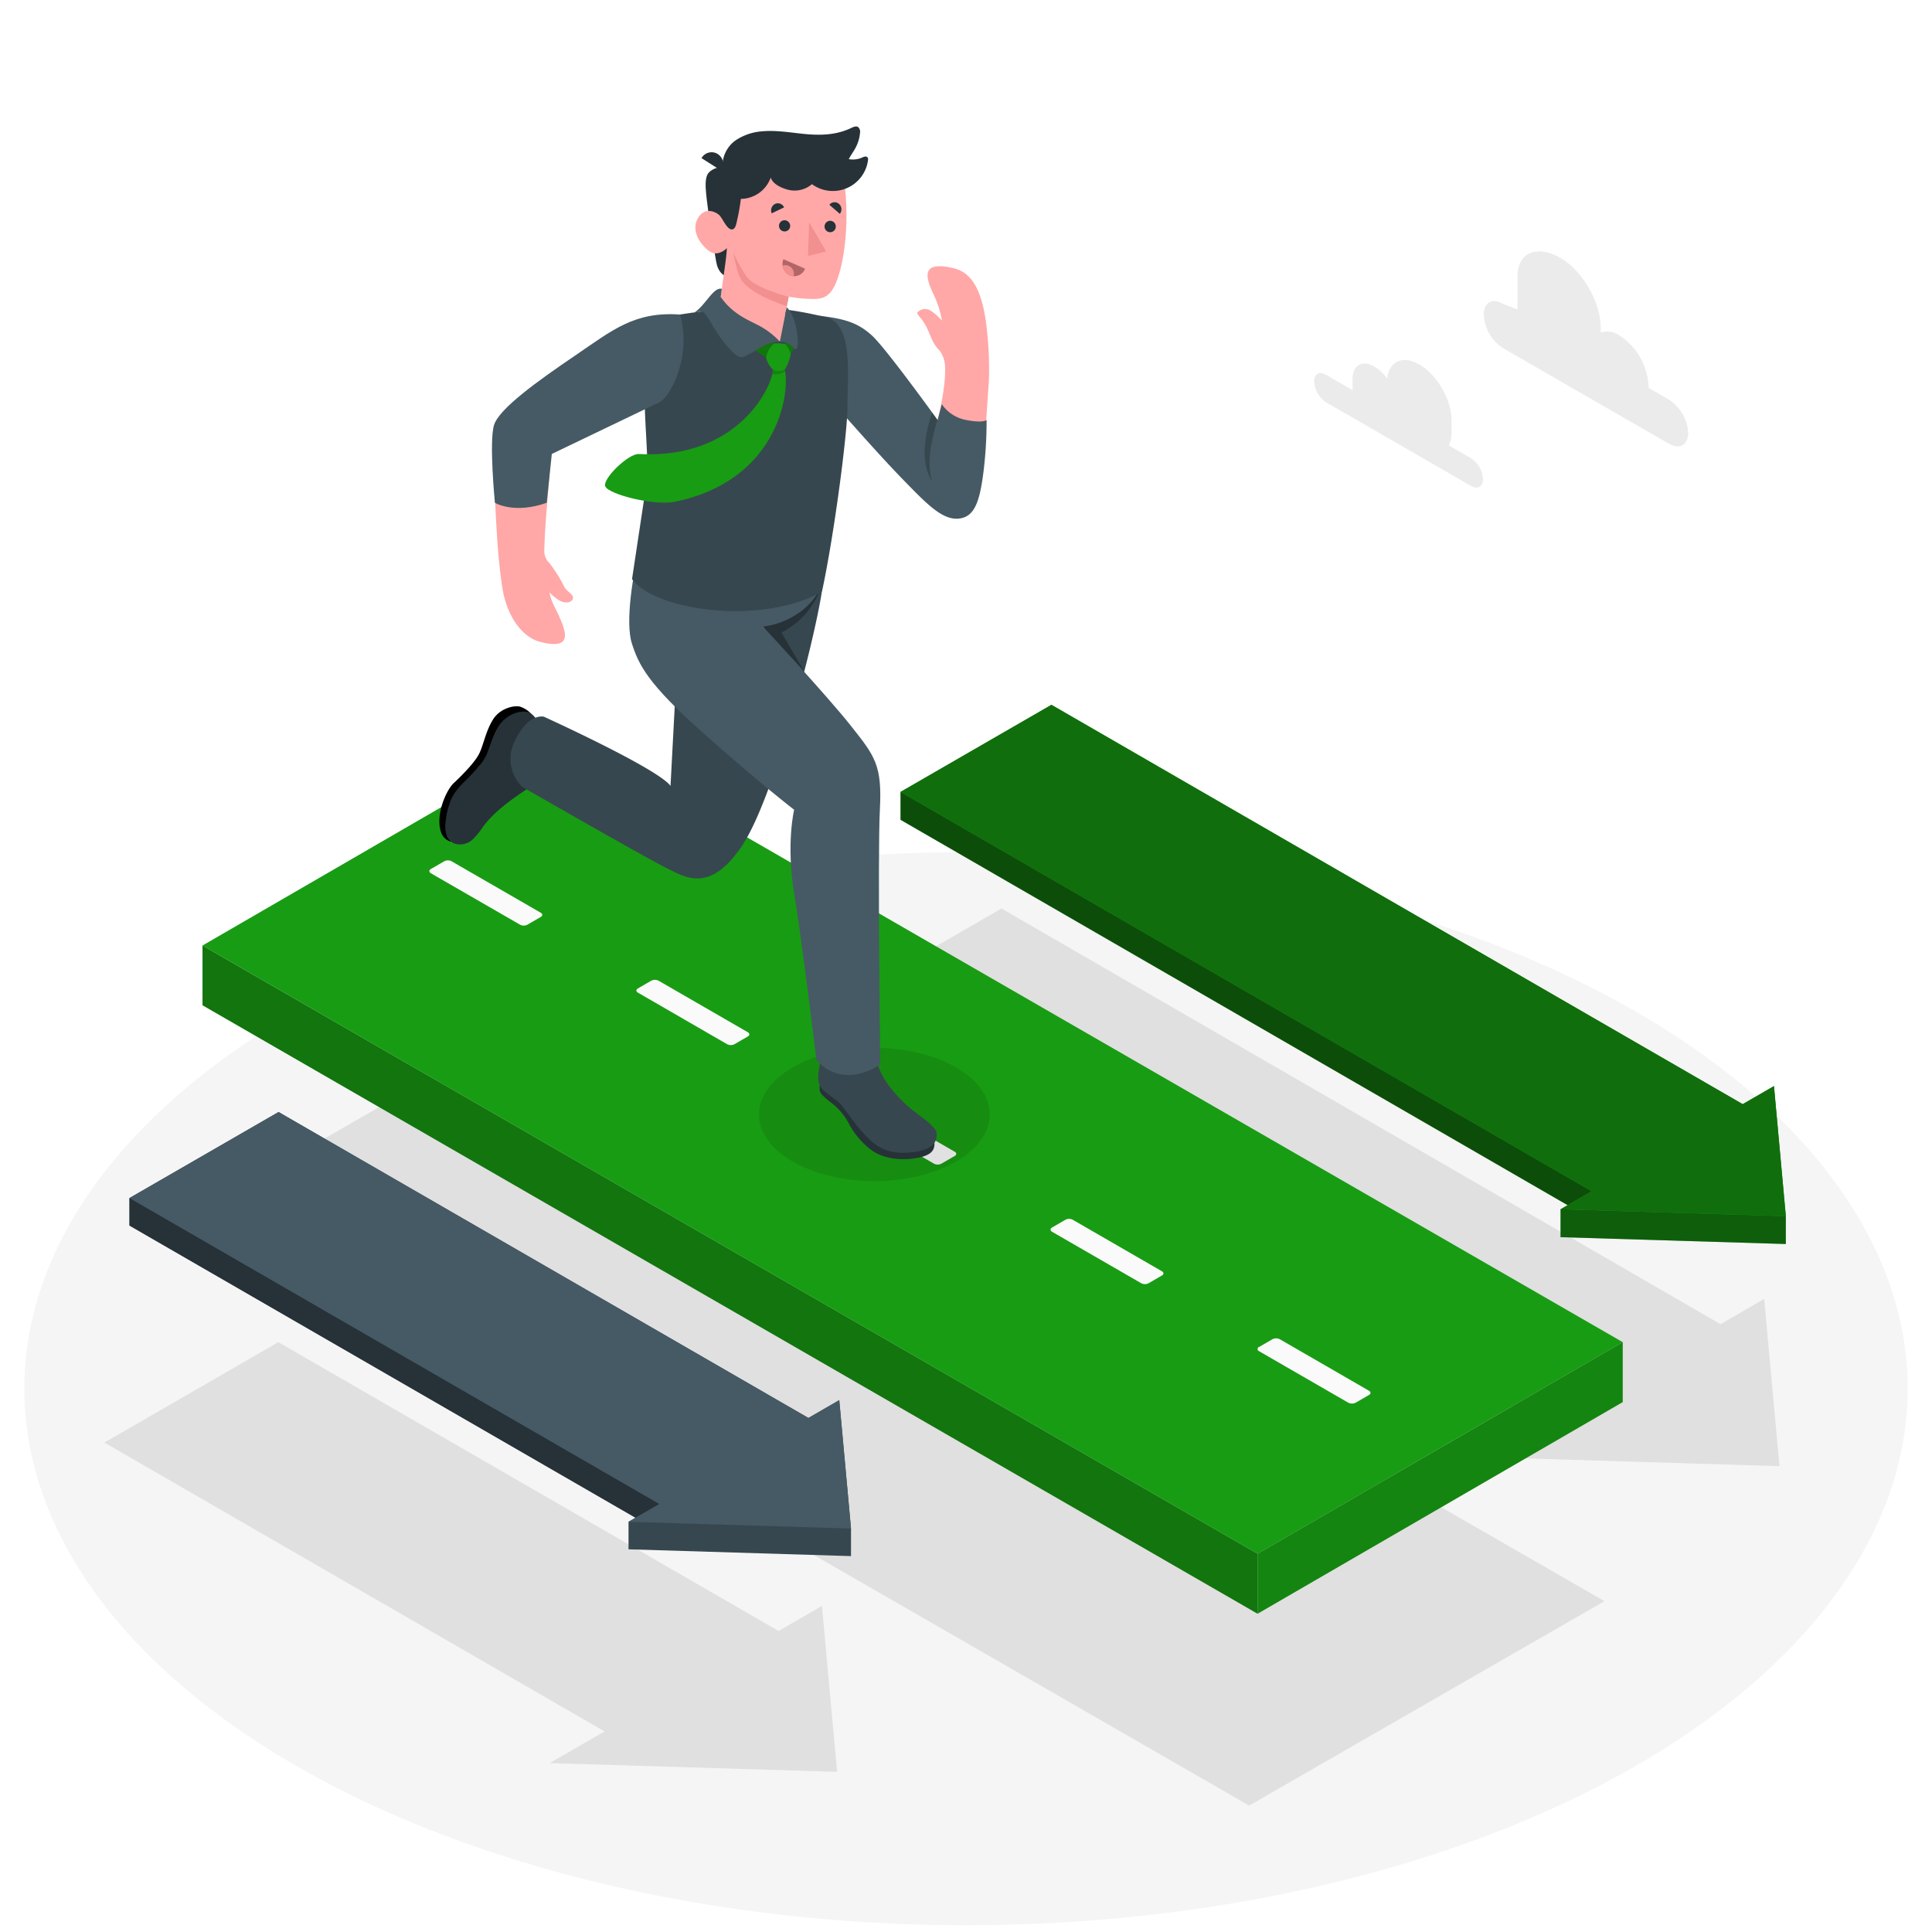 <svg class="animated" id="freepik_stories-moving-forward" xmlns="http://www.w3.org/2000/svg" viewBox="0 0 500 500" version="1.1" xmlns:xlink="http://www.w3.org/1999/xlink" xmlns:svgjs="http://svgjs.com/svgjs"><style>svg#freepik_stories-moving-forward:not(.animated) .animable {opacity: 0;}svg#freepik_stories-moving-forward.animated #freepik--Clouds--inject-8 {animation: 3s Infinite  linear floating;animation-delay: 0s;}svg#freepik_stories-moving-forward.animated #freepik--Character--inject-8 {animation: 3s Infinite  linear floating;animation-delay: 0s;}            @keyframes floating {                0% {                    opacity: 1;                    transform: translateY(0px);                }                50% {                    transform: translateY(-10px);                }                100% {                    opacity: 1;                    transform: translateY(0px);                }            }        </style><g id="freepik--Floor--inject-8" class="animable" style="transform-origin: 250px 359.4px;"><ellipse id="freepik--floor--inject-8" cx="250" cy="359.4" rx="243.71" ry="138.85" style="fill: rgb(245, 245, 245); transform-origin: 250px 359.4px;" class="animable"></ellipse></g><g id="freepik--Shadows--inject-8" class="animable" style="transform-origin: 243.765px 351.2px;"><polygon id="freepik--Shadow--inject-8" points="142.25 456.29 156.47 448.09 27.01 373.34 72.03 347.35 201.5 422.1 212.72 415.61 216.64 458.55 142.25 456.29" style="fill: rgb(224, 224, 224); transform-origin: 121.825px 402.95px;" class="animable"></polygon><polygon id="freepik--shadow--inject-8" points="385.56 377.16 399.85 368.91 213.76 261.33 259.18 235.12 445.27 342.7 456.57 336.16 460.52 379.44 385.56 377.16" style="fill: rgb(224, 224, 224); transform-origin: 337.14px 307.28px;" class="animable"></polygon><polygon id="freepik--shadow--inject-8" points="323.28 467.28 53.65 312.1 145.6 259.2 415.23 414.38 323.28 467.28" style="fill: rgb(224, 224, 224); transform-origin: 234.44px 363.24px;" class="animable"></polygon></g><g id="freepik--Clouds--inject-8" class="animable" style="transform-origin: 388.505px 95.623px;"><g id="freepik--clouds--inject-8" class="animable" style="transform-origin: 388.505px 95.623px;"><path d="M343.17,97l6.92,4c0-.31-.06-.62-.06-.92v-2c0-3.57,2.51-5,5.6-3.23A10.86,10.86,0,0,1,359,98c.51-4.48,4-6.15,8.3-3.68,4.62,2.66,8.36,9.15,8.36,14.49v3a7.94,7.94,0,0,1-.7,3.47l5.74,3.32a6.86,6.86,0,0,1,3.1,5.37c0,2-1.39,2.78-3.1,1.79l-37.49-21.64a6.87,6.87,0,0,1-3.1-5.38C340.07,96.8,341.46,96,343.17,97Z" style="fill: rgb(235, 235, 235); transform-origin: 361.955px 109.682px;" id="elep96rdpe3rs" class="animable"></path><path d="M388.9,78.61l3.82,1.47V71.67c0-6.66,5.31-8.26,11.09-4.93h0c5.77,3.33,10.45,11.44,10.45,18.1v1.22a5.6,5.6,0,0,1,4.85.75h0a16.63,16.63,0,0,1,7.52,13v.56l5.32,3.07A11,11,0,0,1,436.9,112c0,3.15-2.22,4.43-4.95,2.86L388.9,90.05A11,11,0,0,1,384,81.47C384,78.31,386.17,77,388.9,78.61Z" style="fill: rgb(235, 235, 235); transform-origin: 410.45px 90.294px;" id="elrltarppjksm" class="animable"></path></g></g><g id="freepik--Arrows--inject-8" class="animable" style="transform-origin: 247.84px 292.565px;"><g id="freepik--Arrow--inject-8" class="animable" style="transform-origin: 126.875px 345.255px;"><polygon points="217.2 362.35 209.22 366.97 72.09 287.79 33.51 310.05 33.51 317.17 164.48 392.78 162.66 393.84 162.66 400.96 220.24 402.72 220.24 395.59 217.2 362.35" style="fill: rgb(55, 71, 79); transform-origin: 126.875px 345.255px;" id="ele80mzl8craa" class="animable"></polygon><polygon points="170.65 389.23 164.48 392.79 33.51 317.17 33.51 310.05 170.65 389.23" style="fill: rgb(38, 50, 56); transform-origin: 102.08px 351.42px;" id="elgep8m0koxru" class="animable"></polygon><polygon points="220.24 395.59 217.2 362.35 209.22 366.97 72.09 287.79 33.52 310.05 170.65 389.23 162.66 393.84 220.24 395.59" style="fill: rgb(69, 90, 100); transform-origin: 126.88px 341.69px;" id="el58vqxo2vv7n" class="animable"></polygon></g><g id="freepik--arrow--inject-8" class="animable" style="transform-origin: 347.615px 252.18px;"><polygon points="459.1 281.08 451.01 285.76 272.11 182.41 233.06 204.95 233.06 212.16 405.71 311.9 403.87 312.96 403.87 320.18 462.17 321.95 462.17 314.74 459.1 281.08" style="fill: rgb(24, 156, 19); transform-origin: 347.615px 252.18px;" id="el3ox4yaqtjj9" class="animable"></polygon><g id="eluyu9ddmqypl"><polygon points="462.17 314.74 462.17 321.95 403.87 320.18 403.87 312.96 462.17 314.74" style="opacity: 0.4; transform-origin: 433.02px 317.455px;" class="animable"></polygon></g><g id="ell32r11bkb3q"><polygon points="411.96 308.3 405.71 311.9 233.06 212.16 233.06 204.95 411.96 308.3" style="opacity: 0.5; transform-origin: 322.51px 258.425px;" class="animable"></polygon></g><polygon points="462.17 314.74 459.1 281.08 451.01 285.76 272.11 182.41 233.06 204.95 411.96 308.3 403.87 312.96 462.17 314.74" style="fill: rgb(24, 156, 19); transform-origin: 347.615px 248.575px;" id="el6pw6v2vqgls" class="animable"></polygon><g id="el375e93fbsb8"><polygon points="462.17 314.74 459.1 281.08 451.01 285.76 272.11 182.41 233.06 204.95 411.96 308.3 403.87 312.96 462.17 314.74" style="opacity: 0.3; transform-origin: 347.615px 248.575px;" class="animable"></polygon></g></g></g><g id="freepik--Road--inject-8" class="animable" style="transform-origin: 236.185px 303.785px;"><g id="freepik--arrow--inject-8" class="animable" style="transform-origin: 236.185px 303.785px;"><polygon points="52.41 244.7 52.41 260.16 325.46 417.63 325.46 402.11 52.41 244.7" style="fill: rgb(24, 156, 19); transform-origin: 188.935px 331.165px;" id="el9zhcypkbbbc" class="animable"></polygon><g id="elhqvg3hdco2i"><polygon points="52.41 244.7 52.41 260.16 325.46 417.63 325.46 402.11 52.41 244.7" style="opacity: 0.25; transform-origin: 188.935px 331.165px;" class="animable"></polygon></g><polygon points="419.96 347.35 146.91 189.94 52.41 244.7 325.46 402.11 419.96 347.35" style="fill: rgb(24, 156, 19); transform-origin: 236.185px 296.025px;" id="el75iitpzuzdc" class="animable"></polygon><polygon points="325.46 402.11 325.46 417.63 419.96 362.86 419.96 347.35 325.46 402.11" style="fill: rgb(24, 156, 19); transform-origin: 372.71px 382.49px;" id="el4x8irc4krcr" class="animable"></polygon><g id="el9n7n730orn9"><polygon points="325.46 402.11 325.46 417.63 419.96 362.86 419.96 347.35 325.46 402.11" style="opacity: 0.15; transform-origin: 372.71px 382.49px;" class="animable"></polygon></g><g id="freepik--Lines--inject-8" class="animable" style="transform-origin: 232.9px 292.954px;"><path d="M116.86,222.89l23.08,13.32c.53.31.53.8,0,1.1l-3.45,2a2.06,2.06,0,0,1-1.9,0L111.51,226c-.53-.31-.53-.8,0-1.1l3.45-2A2.06,2.06,0,0,1,116.86,222.89Z" style="fill: rgb(250, 250, 250); transform-origin: 125.725px 231.102px;" id="elqcu7imzzcph" class="animable"></path><path d="M170.45,253.81l23.08,13.33c.53.3.53.79,0,1.1l-3.45,2a2.12,2.12,0,0,1-1.9,0L165.1,256.9c-.53-.3-.53-.79,0-1.1l3.45-2A2.12,2.12,0,0,1,170.45,253.81Z" style="fill: rgb(250, 250, 250); transform-origin: 179.315px 262.022px;" id="el6fu0n4ffv1p" class="animable"></path><path d="M224,284.74l23.08,13.33a.58.58,0,0,1,0,1.09l-3.45,2a2.14,2.14,0,0,1-1.91,0l-23.08-13.33a.58.58,0,0,1,0-1.1l3.45-2A2.14,2.14,0,0,1,224,284.74Z" style="fill: rgb(250, 250, 250); transform-origin: 232.853px 292.947px;" id="elplmsehvqgfs" class="animable"></path><path d="M277.62,315.67,300.7,329c.53.31.53.8,0,1.1l-3.45,2a2.06,2.06,0,0,1-1.9,0l-23.08-13.32c-.53-.31-.53-.8,0-1.1l3.45-2A2.06,2.06,0,0,1,277.62,315.67Z" style="fill: rgb(250, 250, 250); transform-origin: 286.485px 323.887px;" id="el1v8clbrtysp" class="animable"></path><path d="M331.21,346.59l23.08,13.33c.53.3.53.79,0,1.1l-3.45,2a2.12,2.12,0,0,1-1.9,0l-23.09-13.33a.58.58,0,0,1,0-1.1l3.46-2A2.12,2.12,0,0,1,331.21,346.59Z" style="fill: rgb(250, 250, 250); transform-origin: 340.071px 354.805px;" id="elw44i0jhmm4o" class="animable"></path></g></g></g><g id="freepik--Character--inject-8" class="animable animator-active" style="transform-origin: 184.936px 169.195px;"><g id="freepik--character--inject-8" class="animable" style="transform-origin: 184.936px 169.195px;"><g id="freepik--shadow--inject-8"><ellipse cx="226.29" cy="288.42" rx="29.87" ry="17.24" style="opacity: 0.1; transform-origin: 226.29px 288.42px;" class="animable"></ellipse></g><path d="M137.93,185.32a6.58,6.58,0,0,0-3.29-2.42c-1.31-.43-5.08.24-7,3.23s-2.51,6.72-3.67,9-4.66,5.79-6.56,7.55-5,8.51-3.11,13.14a4,4,0,0,0,2.31,2Z" id="el3kuex9i1637" class="animable" style="transform-origin: 125.821px 200.301px;"></path><path d="M136.8,184.34c-1.94-.62-5.16.34-7.19,2.81-1.76,2.14-2.68,5.61-3.65,8.11a13.18,13.18,0,0,1-2.36,3.4c-2.26,2.9-5.42,4.88-6.9,8.36a19.48,19.48,0,0,0-1.36,5.53,7.47,7.47,0,0,0,.38,4c1.18,2.54,4.52,2.44,6.44.86a19.57,19.57,0,0,0,2.89-3.51c3-4,7.32-7,11.51-9.82,1.14-.78,2.41-1.49,3.48-2.37.55-.45.5-1.05.57-1.71.39-3.55.65-7.11.93-10.67C140.31,189,138.74,185,136.8,184.34Z" style="fill: rgb(38, 50, 56); transform-origin: 128.381px 201.348px;" id="el30fnvttom3x" class="animable"></path><path d="M177.08,141l-2.19,65.45c-1.51-3.33-8.48-6.22-14.24-8.21-3.7-1.27-10-4.64-14.17-6.28h0l-6.73-3.59a7.26,7.26,0,0,0-3.74,1.82c-1.38,1.19-3.9,5.54-2.07,6.85a1.79,1.79,0,0,1,.93,1.59c1.12-.65,3,.2,4.18,1a2.22,2.22,0,0,1,.93,1.25s23.41,15.87,31.16,21.05c9.53,6.38,14.79,3.72,18.38-1s10-20.73,14.3-33.6,7.49-31.51,9.94-42Z" style="fill: rgb(255, 168, 167); transform-origin: 173.529px 183.351px;" id="el0acixq76ayym" class="animable"></path><path d="M212.7,153.11c-2,13-12.44,53.72-20.81,66s-14.69,7.85-19.68,5.4-37.09-20.88-37.09-20.88a10.19,10.19,0,0,1-1.82-12c3.5-7.25,7.47-6.14,7.47-6.14s29.44,13.38,32.76,17.9l2.91-55Z" style="fill: rgb(55, 71, 79); transform-origin: 172.407px 187.865px;" id="eltirifeden2k" class="animable"></path><path d="M197.39,162.15l10.7,11.54-5.86-10A20.44,20.44,0,0,0,212.44,152S205,161.06,197.39,162.15Z" style="fill: rgb(38, 50, 56); transform-origin: 204.915px 162.845px;" id="elsp1fg53y979" class="animable"></path><path d="M224.92,267c.36-11.58,1.13-46.39,1.26-55.18.13-9.78,1.27-13-7.8-24-10-12.08-21-25.65-21-25.65l16.36-14.79-46.56-5.78c-1.81,7.22-3.52,9.81-3.64,18.15-.08,5.82-.8,12.92,22.14,31.7C198.33,201.78,208,208.64,208,208.64s-2.85,5.14-2.68,14.59,7.06,40.56,7.72,48.87c0,.36,0,.7,0,.95,0,.41.29.58.56.85,1.15,1.15,2,3.31,2.9,4.65a4.41,4.41,0,0,0,3.78,1.93,5.31,5.31,0,0,0,3.83-2,6.29,6.29,0,0,0,1.22-2.42,5.6,5.6,0,0,0,.22-1.35,9.73,9.73,0,0,0-.31-1.4A36.79,36.79,0,0,1,224.92,267Z" style="fill: rgb(255, 168, 167); transform-origin: 194.907px 211.041px;" id="el0tau1rexxf4" class="animable"></path><path d="M212.59,279.81c-.6.14-.57,2.13-.33,2.8s1.94,2.12,3.33,3.13A16.82,16.82,0,0,1,219.8,291a20.54,20.54,0,0,0,6,6.85c3,2,7.23,2.55,11.33,1.86,4.31-.72,4.69-2.31,4.72-3.83Z" style="fill: rgb(38, 50, 56); transform-origin: 226.975px 289.902px;" id="eli6g7oo78l3i" class="animable"></path><path d="M225.29,273.46c.31,0,.61,0,.92-.06a.44.44,0,0,1,.54.51,16.42,16.42,0,0,0,2.5,5.9,30.48,30.48,0,0,0,3.91,4.75c3.25,3.49,6.91,5.08,9,7.92.55.73.16,2.48-.21,3.12-1,1.79-4.45,2.74-8.29,2.74-5.42,0-8.07-2.71-10.6-5.5-1.78-2-4.17-5.46-5.45-7s-4.81-3.25-5.55-5.08c-.59-1.54-.2-3.78.19-5.71.37-1.76.19-3.53.8-3.4a2.81,2.81,0,0,0,0,.77c.1.23.39.41.56.59a28.61,28.61,0,0,0,2.22,2.57,2.59,2.59,0,0,0,1.65.65,1.55,1.55,0,0,0,1.41-1c.24-.66.23-.71.83-.9a16.62,16.62,0,0,1,1.7-.37A34.92,34.92,0,0,1,225.29,273.46Z" style="fill: rgb(55, 71, 79); transform-origin: 227.096px 284.992px;" id="elaxpsv3ydq7o" class="animable"></path><path d="M165.86,140.22c-2.19,8.69-4.07,20.89-2.33,26.31s3.94,10.3,18.63,23.34,23.36,19.69,23.36,19.69-2.11,8.72,0,21.56,5.76,43.14,5.76,43.14,5.73,8,16.53,1.26c0,0-.71-54.45-.1-66s-1.28-13.83-7.54-21.73-22.78-25.68-22.78-25.68c4.84-.27,15-4.39,16.36-14.79Z" style="fill: rgb(69, 90, 100); transform-origin: 195.333px 209.22px;" id="el128sv0rff8mk" class="animable"></path><path d="M255.5,86.31c-1-11.12-4-15.77-8.64-16.88-7.44-1.76-8,1-5.39,6.46A26.78,26.78,0,0,1,243.78,83,13.5,13.5,0,0,0,241,80.5a2.64,2.64,0,0,0-3.55.35c-.33.47.89,1.2,2,3.2,1.46,2.55,1.52,4.44,3.74,6.72a7.41,7.41,0,0,1,1.39,4c.17,4-.77,9.4-2.07,14.61-3.88-5.5-8.19-11.08-11.44-15.46-6-8-8.82-10.52-17.71-11.91l3,19.84s22.4,29.71,28.65,31.48c2.66.75,4.74.28,6-1.11h0l.06-.06.07-.09c1.87-2.14,3-8.67,3.65-17.95h0c.42-4.64.74-9.89,1.13-15.53A87,87,0,0,0,255.5,86.31Z" style="fill: rgb(255, 168, 167); transform-origin: 234.669px 101.293px;" id="el6b3qn72qmqh" class="animable"></path><path d="M212,81.71c6.88.81,10.09,1.89,13.66,5.12s17,21.87,17,21.87l1.07-4.1a9.81,9.81,0,0,0,6.33,4.1c4.42.86,5.27,0,5.27,0a106.81,106.81,0,0,1-.85,13.77c-1,7.55-2.33,11.48-6.58,11.76s-8.43-4.21-14.21-10.13c-6.44-6.6-16.6-18.23-16.6-18.23Z" style="fill: rgb(69, 90, 100); transform-origin: 233.665px 107.976px;" id="elg5ct95nwoti" class="animable"></path><path d="M242.58,108.7s-1.06,3.82-1.53,6.2c-.32,1.59-.94,5.95.13,9.47,0,0-2-2.41-1.86-7.76a32.58,32.58,0,0,1,1.91-9.78Z" style="fill: rgb(55, 71, 79); transform-origin: 240.946px 115.6px;" id="eludm9oeral" class="animable"></path><path d="M219.33,105.06c-.05-7.47,1.69-21.25-5.65-23-10.12-2.36-13.88-2.36-20.38-2.36A140.84,140.84,0,0,0,172,82.1c-3.55.38-5.21,5.48-5.21,18,0,9.5.79,14.76.78,23.24l-4,26.53c5.81,8.06,33.29,12.17,49.15,3.26C215.92,138.27,219.37,111.73,219.33,105.06Z" style="fill: rgb(55, 71, 79); transform-origin: 191.523px 118.927px;" id="el47it0zyqvse" class="animable"></path><path d="M183.41,56.32l1.94,11.42c.47,2.65,1.87,4.08,4.56,4.28l3.59.26,1.23-16.92Z" style="fill: rgb(38, 50, 56); transform-origin: 189.07px 63.82px;" id="eltgcryt76dek" class="animable"></path><path d="M187.83,43.33a5,5,0,0,0-4.19,1.14c-1.89,1.67-.72,6.25.11,14l4.34-.21Z" style="fill: rgb(38, 50, 56); transform-origin: 185.357px 50.858px;" id="elp9q62mmo2l" class="animable"></path><path d="M189.3,58.34c-.85.42-1.88-1.21-2.8-2.32s-4.06-2.77-5.92.52.87,7,3.07,8.52,4.47-.85,4.47-.85c-.16,3.18-1.07,8.07-2.05,16.12,2.94,5.6,11.13,5.83,15.76,8.09a7.69,7.69,0,0,0,1.38-7l.92-4.64a35,35,0,0,0,4.79.55c2.9.07,5.45.46,7.37-4,2.1-4.94,3.39-14.31,2.48-23.82-1.17-12.2-15.48-13.13-23.45-8.89S189.3,58.34,189.3,58.34Z" style="fill: rgb(255, 168, 167); transform-origin: 199.514px 63.374px;" id="elvgkancn2ng" class="animable"></path><path d="M187,42.28a8.1,8.1,0,0,1,3.44-6A14.19,14.19,0,0,1,197.05,34c3.57-.36,7.16.26,10.74.63,4.34.45,8.53.4,12.55-1.53.55-.26,1.21-.55,1.72-.23a1.58,1.58,0,0,1,.51,1.51,9.86,9.86,0,0,1-1,3.56c-.54,1.14-1.35,2.13-1.9,3.25a6,6,0,0,0,3.43-.4,2.55,2.55,0,0,1,.76-.27.71.71,0,0,1,.71.28,1,1,0,0,1,.07.63,9.17,9.17,0,0,1-14.51,6.23,6.91,6.91,0,0,1-6,1.49c-.92-.22-4-1.11-4.67-3.2a8.28,8.28,0,0,1-7.72,5.52A56.66,56.66,0,0,1,190.53,58c-.25,1-.79,1.79-1.8,1.14-.84-.55-1.81-2.53-2.41-3.35-.18-.25-.21-.65-.27-1.8a46,46,0,0,1,.35-7C186.56,45.41,186.74,43.84,187,42.28Z" style="fill: rgb(38, 50, 56); transform-origin: 205.348px 46.053px;" id="elvl0wbxmrkh8" class="animable"></path><path d="M186.75,44.22l-5.2-3.3a3,3,0,0,1,4.2-1.06A3.23,3.23,0,0,1,186.75,44.22Z" style="fill: rgb(38, 50, 56); transform-origin: 184.379px 41.811px;" id="el1c1998crol" class="animable"></path><path d="M192.12,72.85c-1.52-1.93-2.29-7.45-2.29-7.45.33,1,2.66,5.54,4,6.88,2.63,2.57,10.27,4.54,10.27,4.54l-.49,2.42C201.87,78.71,194.75,76.18,192.12,72.85Z" style="fill: rgb(242, 143, 143); transform-origin: 196.965px 72.32px;" id="elewit5eqeu76" class="animable"></path><path d="M204.5,58.56A1.45,1.45,0,1,1,203.13,57,1.49,1.49,0,0,1,204.5,58.56Z" style="fill: rgb(38, 50, 56); transform-origin: 203.053px 58.448px;" id="elunu7npy16e" class="animable"></path><path d="M202.92,53.67l-3.2,1.54a1.87,1.87,0,0,1,.86-2.43A1.74,1.74,0,0,1,202.92,53.67Z" style="fill: rgb(38, 50, 56); transform-origin: 201.239px 53.912px;" id="el618f2175sl" class="animable"></path><path d="M202.76,67.08l5.6,2.46a3,3,0,0,1-4,1.68A3.21,3.21,0,0,1,202.76,67.08Z" style="fill: rgb(177, 102, 104); transform-origin: 205.437px 69.275px;" id="elxxip4pmb07" class="animable"></path><path d="M203.23,68.62a2.09,2.09,0,0,0-.67.12,3.12,3.12,0,0,0,1.81,2.48,2.75,2.75,0,0,0,1,.23,1.91,1.91,0,0,0,.09-.64A2.23,2.23,0,0,0,203.23,68.62Z" style="fill: rgb(242, 143, 143); transform-origin: 204.01px 70.035px;" id="eliktowxsv58e" class="animable"></path><path d="M217.35,55.34,214.64,53a1.72,1.72,0,0,1,2.48-.24A1.87,1.87,0,0,1,217.35,55.34Z" style="fill: rgb(38, 50, 56); transform-origin: 216.201px 53.84px;" id="elnh9bpczlo7g" class="animable"></path><path d="M216.3,58.73a1.45,1.45,0,1,1-2.9-.17,1.47,1.47,0,0,1,1.53-1.42A1.48,1.48,0,0,1,216.3,58.73Z" style="fill: rgb(38, 50, 56); transform-origin: 214.851px 58.62px;" id="elx94unauf3c" class="animable"></path><polygon points="209.4 57.51 209.12 66.25 213.8 65.09 209.4 57.51" style="fill: rgb(242, 143, 143); transform-origin: 211.46px 61.88px;" id="elhzzpmojytll" class="animable"></polygon><path d="M145,160.18c-1.3-3.05-2.21-4-2.8-6.88a13.07,13.07,0,0,0,2.72,2.19c1.23.63,2.88.62,3.31-.49s-1.46-1.79-2.16-3.07a37.68,37.68,0,0,0-3.87-6.2,4.22,4.22,0,0,1-1.34-3c.14-8.17,1.36-17,1.6-25.33,6-4.26,19.56-10,25-13.46a16.09,16.09,0,0,0,4.31-3.06c2.26-2.43,3.44-8.36,3.77-13.57.27-4.1-.64-5.68-.64-5.68A20.32,20.32,0,0,0,165.73,83c-2.34,1-7.24,3.58-17,9.66a88.42,88.42,0,0,0-19.37,15.92c-2.53,2.9-1,26.59-.59,32.2.21,3.05.65,7.73,1.31,11.74,1.12,6.77,4.93,12.41,9.8,13.62C147.6,168.11,146.79,164.32,145,160.18Z" style="fill: rgb(255, 168, 167); transform-origin: 151.763px 124.119px;" id="el1ab4t8uh7tk" class="animable"></path><path d="M176,81.4c-11.89-.82-17.55,4.09-27.15,10.61s-19.69,13.73-21,18,.23,20.11.23,20.11,4.92,3,13.41,0l1.32-12.64,28-13.44C173.44,102.66,179.11,92.24,176,81.4Z" style="fill: rgb(69, 90, 100); transform-origin: 152.115px 106.382px;" id="elddrnnamn06a" class="animable"></path><path d="M204.63,91.54a6.3,6.3,0,0,0,1.25-3.26l-2-2.15-.62,2.93Z" style="fill: rgb(24, 156, 19); transform-origin: 204.57px 88.835px;" id="el5b6h561e92" class="animable"></path><g id="eltlsxui8iann"><path d="M204.63,91.54a6.3,6.3,0,0,0,1.25-3.26l-2-2.15-.62,2.93Z" style="opacity: 0.25; transform-origin: 204.57px 88.835px;" class="animable"></path></g><polygon points="200.45 88.86 195.08 84.22 189.85 86.93 198.26 92.53 200.45 88.86" style="fill: rgb(24, 156, 19); transform-origin: 195.15px 88.375px;" id="eln18re7ey1a" class="animable"></polygon><g id="elsnlbnizpqn"><polygon points="200.45 88.86 195.08 84.22 189.85 86.93 198.26 92.53 200.45 88.86" style="opacity: 0.25; transform-origin: 195.15px 88.375px;" class="animable"></polygon></g><path d="M186.8,74.76l-.29,2.08c3.26,4.66,7.32,6,10.32,7.65a20.49,20.49,0,0,1,5,3.93,9.07,9.07,0,0,0-4.28,1.11c-2.39,1.27-4.8,3.16-6,2.88s-3.66-2.68-6.44-7c-1.12-1.74-2.1-3.92-3.3-4.81l-2.1.27C182.53,79.08,184.66,74.17,186.8,74.76Z" style="fill: rgb(69, 90, 100); transform-origin: 190.77px 83.575px;" id="el6jevzhg8jff" class="animable"></path><path d="M201.83,88.42c3,0,3.7,2.47,4.36,1.81s.26-8-2.59-10.73Z" style="fill: rgb(69, 90, 100); transform-origin: 204.148px 84.921px;" id="eliiedp8by62i" class="animable"></path><path d="M165.29,117.5c25.86,1.44,34.61-17.58,34.78-21.86l3,0c1.46,5.34-1.25,28.68-28.57,34.25-5.58,1-17-2-17.84-4S162.71,117.36,165.29,117.5Z" style="fill: rgb(24, 156, 19); transform-origin: 179.986px 112.864px;" id="elspnde1r852c" class="animable"></path><g id="elbuf7c2i8u2"><path d="M203.18,96.12c0-.15-.07-.3-.1-.43l-3,0L200,96.89A5.07,5.07,0,0,0,203.18,96.12Z" style="opacity: 0.15; transform-origin: 201.59px 96.3px;" class="animable"></path></g><path d="M200.45,88.86a12.91,12.91,0,0,1,2.82.2,6.9,6.9,0,0,1,1.36,2.48,10.36,10.36,0,0,1-1.55,4.15,3.62,3.62,0,0,1-3,0,6.28,6.28,0,0,1-1.81-3.11A5.67,5.67,0,0,1,200.45,88.86Z" style="fill: rgb(24, 156, 19); transform-origin: 201.45px 92.433px;" id="elvmhg8zzyam" class="animable"></path></g></g><defs>     <filter id="active" height="200%">         <feMorphology in="SourceAlpha" result="DILATED" operator="dilate" radius="2"></feMorphology>                <feFlood flood-color="#32DFEC" flood-opacity="1" result="PINK"></feFlood>        <feComposite in="PINK" in2="DILATED" operator="in" result="OUTLINE"></feComposite>        <feMerge>            <feMergeNode in="OUTLINE"></feMergeNode>            <feMergeNode in="SourceGraphic"></feMergeNode>        </feMerge>    </filter>    <filter id="hover" height="200%">        <feMorphology in="SourceAlpha" result="DILATED" operator="dilate" radius="2"></feMorphology>                <feFlood flood-color="#ff0000" flood-opacity="0.5" result="PINK"></feFlood>        <feComposite in="PINK" in2="DILATED" operator="in" result="OUTLINE"></feComposite>        <feMerge>            <feMergeNode in="OUTLINE"></feMergeNode>            <feMergeNode in="SourceGraphic"></feMergeNode>        </feMerge>            <feColorMatrix type="matrix" values="0   0   0   0   0                0   1   0   0   0                0   0   0   0   0                0   0   0   1   0 "></feColorMatrix>    </filter></defs></svg>